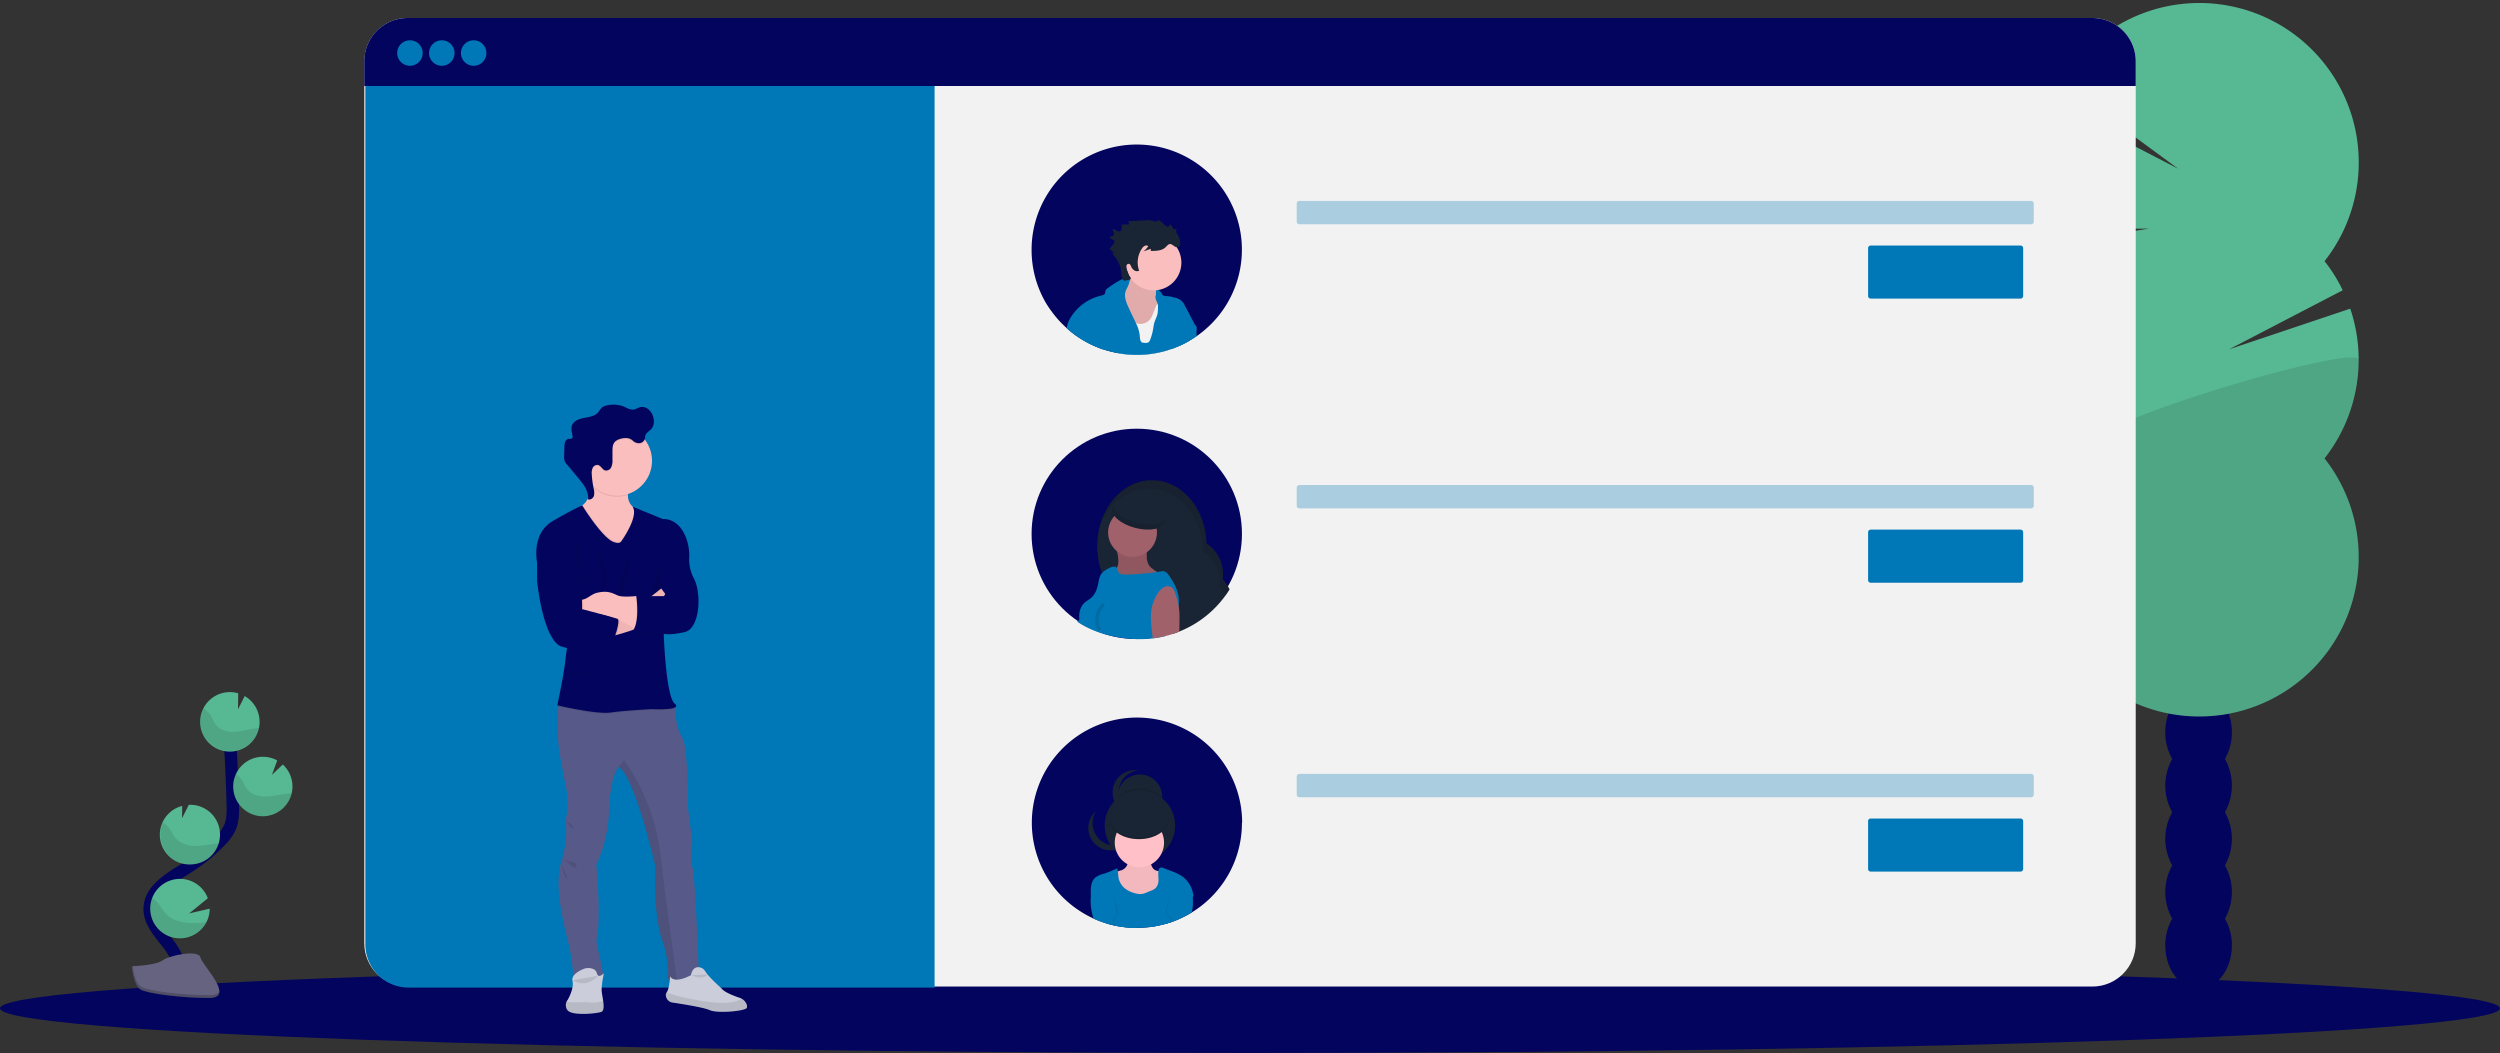 <svg xmlns="http://www.w3.org/2000/svg" width="800" height="337" fill="none" viewBox="0 0 800 337">
  <rect x="0" y="0" width="800" height="337" fill="#333333" stroke="none"/>
  <path fill="#03045E" d="M400 336.939c220.914 0 400-6.391 400-14.274 0-7.883-179.086-14.273-400-14.273S0 314.782 0 322.665s179.086 14.274 400 14.274z"/>
  <path fill="#03045E" d="M711.98 242.849a16.811 16.811 0 002.222-8.524c0-7.701-4.758-13.947-10.657-13.947-5.9 0-10.651 6.246-10.651 13.947a16.811 16.811 0 002.222 8.524 17.456 17.456 0 000 17.047 17.441 17.441 0 000 17.039 17.46 17.46 0 000 17.047 16.811 16.811 0 00-2.222 8.524c0 7.7 4.758 13.947 10.651 13.947 5.892 0 10.657-6.247 10.657-13.947a16.811 16.811 0 00-2.222-8.524 17.456 17.456 0 000-17.047 17.442 17.442 0 000-17.039 17.46 17.46 0 000-17.047z"/>
  <path fill="#03045E" d="M703.517 231.226c5.883 0 10.651-6.244 10.651-13.947 0-7.703-4.768-13.948-10.651-13.948-5.882 0-10.65 6.245-10.65 13.948s4.768 13.947 10.65 13.947z"/>
  <path fill="#03045E" d="M703.517 214.179c5.883 0 10.651-6.244 10.651-13.947 0-7.703-4.768-13.947-10.651-13.947-5.882 0-10.65 6.244-10.65 13.947 0 7.703 4.768 13.947 10.65 13.947z"/>
  <path fill="#57B894" d="M663.64 83.583a51.326 51.326 0 01-3.97-5.839l27.997-4.594-30.28.224a51.118 51.118 0 01-.972-40.435l40.618 21.07-37.458-27.534A51.021 51.021 0 01692.34 2.256a51.029 51.029 0 0161.856 41.903 51.032 51.032 0 01-10.339 39.41 50.348 50.348 0 015.818 9.312l-36.336 18.889 38.743-13.003a51.07 51.07 0 01-8.231 47.919 51.027 51.027 0 015.804 53.849 51.033 51.033 0 01-91.813 0 51.038 51.038 0 015.805-53.849 51.031 51.031 0 010-63.103h-.007z"/>
  <path fill="#000" d="M754.8 115.134a50.807 50.807 0 01-10.922 31.552 51.027 51.027 0 015.804 53.849 51.026 51.026 0 01-72.987 20.964 51.038 51.038 0 01-13.021-74.813c-6.872-8.68 91.126-37.275 91.126-31.552z" opacity=".1"/>
  <path fill="#F2F2F2" d="M669.553 5.758H130.447c-7.665 0-13.879 6.214-13.879 13.88v282.181c0 7.665 6.214 13.879 13.879 13.879h539.106c7.666 0 13.879-6.214 13.879-13.879V19.637c0-7.665-6.213-13.88-13.879-13.88z"/>
  <path fill="#0077B6" d="M116.907 21.051h182.158v294.987H130.787a13.877 13.877 0 01-13.88-13.879V21.051z"/>
  <path fill="#03045E" d="M683.432 19.637v7.878H116.568v-7.878a13.883 13.883 0 014.065-9.812 13.873 13.873 0 019.814-4.06h539.106a13.875 13.875 0 0113.879 13.872z"/>
  <path fill="#0077B6" d="M131.181 21.051a4.078 4.078 0 100-8.157 4.078 4.078 0 000 8.157zM141.376 21.051a4.078 4.078 0 10.001-8.157 4.078 4.078 0 00-.001 8.157zM151.572 21.051a4.078 4.078 0 100-8.157 4.078 4.078 0 000 8.157z"/>
  <path fill="#0077B6" d="M649.964 64.293H415.796a.843.843 0 00-.843.843v5.79c0 .466.378.844.843.844h234.168a.843.843 0 00.843-.843v-5.791a.843.843 0 00-.843-.843z" opacity=".3"/>
  <path fill="#0077B6" d="M646.566 78.567h-47.932a.843.843 0 00-.843.843v15.306c0 .466.377.843.843.843h47.932a.843.843 0 00.843-.843V79.41a.843.843 0 00-.843-.843z"/>
  <path fill="#0077B6" d="M649.964 155.209H415.796a.843.843 0 00-.843.843v5.791c0 .465.378.843.843.843h234.168a.843.843 0 00.843-.843v-5.791a.842.842 0 00-.843-.843z" opacity=".3"/>
  <path fill="#0077B6" d="M646.566 169.483h-47.932a.842.842 0 00-.843.842v15.307c0 .466.377.843.843.843h47.932a.843.843 0 00.843-.843v-15.307a.843.843 0 00-.843-.842z"/>
  <path fill="#0077B6" d="M649.964 247.647H415.796a.844.844 0 00-.843.843v5.791c0 .466.378.843.843.843h234.168a.842.842 0 00.843-.843v-5.791a.843.843 0 00-.843-.843z" opacity=".3"/>
  <path fill="#0077B6" d="M646.566 261.921h-47.932a.842.842 0 00-.843.843v15.307c0 .465.377.842.843.842h47.932a.843.843 0 00.843-.842v-15.307a.843.843 0 00-.843-.843z"/>
  <path fill="#03045E" d="M363.766 204.5c18.589 0 33.658-15.069 33.658-33.658s-15.069-33.658-33.658-33.658c-18.59 0-33.659 15.069-33.659 33.658s15.069 33.658 33.659 33.658z"/>
  <path fill="#192534" d="M393.468 188.596a.958.958 0 01-.143.224 20.868 20.868 0 01-1.189 1.76 33.533 33.533 0 01-14.783 11.521c-.585.245-1.183.469-1.788.68a11.987 11.987 0 01-1.55-1.489 11.62 11.62 0 01-2.718-5.634c-.896.172-1.807.259-2.719.258a1.764 1.764 0 01-.272 0c-7.001-.122-13.009-5.247-15.694-12.561l-.109-.313a25.412 25.412 0 01-.53-14.776c.034-.163.088-.326.136-.483 2.297-7.891 8.36-13.641 15.572-14.097h1.556c9.135.334 16.489 9.17 16.829 20.221a11.744 11.744 0 015.173 11.501 12.009 12.009 0 012.229 3.188z"/>
  <path fill="#000" d="M393.325 188.82a20.868 20.868 0 01-1.189 1.76 11.102 11.102 0 00-1.815-2.413c.078-.56.119-1.126.123-1.692a11.73 11.73 0 00-5.295-9.808c-.374-11.283-8.048-20.296-17.448-20.296-6.715 0-12.54 4.581-15.47 11.31-.075.177-.143.347-.224.531a32.59 32.59 0 00-.68 1.794 25 25 0 01.999-3.657l.095-.095c2.617-7.212 8.463-12.33 15.328-12.636h1.556c9.006.544 16.218 9.339 16.564 20.276a11.71 11.71 0 015.186 11.5 11.58 11.58 0 012.27 3.426z" opacity=".1"/>
  <path fill="#A0616A" d="M357.859 179.168a4.418 4.418 0 01-.231 2.039c-.401.931-1.36 1.768-1.094 2.719a2.08 2.08 0 001.468 1.183c2.929.992 6.117.401 9.216.537 1.033.09 2.07.126 3.107.108a4.947 4.947 0 002.881-1.005 24.703 24.703 0 01-4.533-2.848 5.118 5.118 0 01-.918-.877 5.383 5.383 0 01-.795-3.113v-3.236c-2.216 0-4.425-.034-6.641-.034-.679 0-2.875-.169-3.126.599-.123.38.353 1.502.428 1.93.114.661.194 1.328.238 1.998z"/>
  <path fill="#000" d="M357.859 179.168a4.418 4.418 0 01-.231 2.039c-.401.931-1.36 1.768-1.094 2.719a2.08 2.08 0 001.468 1.183c2.929.992 6.117.401 9.216.537 1.033.09 2.07.126 3.107.108a4.947 4.947 0 002.881-1.005 24.703 24.703 0 01-4.533-2.848 5.118 5.118 0 01-.918-.877 5.383 5.383 0 01-.795-3.113v-3.236c-2.216 0-4.425-.034-6.641-.034-.679 0-2.875-.169-3.126.599-.123.38.353 1.502.428 1.93.114.661.194 1.328.238 1.998z" opacity=".1"/>
  <path fill="#A0616A" d="M362.413 178.189a7.81 7.81 0 10-7.81-7.809 7.81 7.81 0 007.81 7.809z"/>
  <path fill="#0077B6" d="M377.223 193.034c0 .211-.04.435-.074.68a20.712 20.712 0 01-1.108 3.704 17.858 17.858 0 01-1.033 2.365c-.293.524-.68 1.006-.993 1.516l-.448.727a9.983 9.983 0 00-.728 1.536 28.871 28.871 0 01-3.989.728 33.44 33.44 0 01-3.963.238c-7.103 0-14.763-1.842-20.194-5.608 0 0 .796-.55.68-.68 0-.312-.034-.618-.034-.931a6.995 6.995 0 01.387-2.365 4.762 4.762 0 011.176-1.93c.68-.68 1.591-1.102 2.318-1.754a6.874 6.874 0 001.896-3.297c.17-.543.293-1.121.408-1.678a8.156 8.156 0 01.625-2.209c.044-.09.094-.177.15-.259.104-.174.227-.336.367-.482a7.932 7.932 0 012.393-1.604c.74-.381 1.78-.68 2.297-.048v.048c.169.388.312.788.428 1.196.415.856 1.57.965 2.508.945a79.613 79.613 0 009.91-.83l1.591-.258c1.148-.19 1.95.816 2.596 1.795 1.672 2.521 3.086 5.424 2.834 8.455z"/>
  <path stroke="#000" stroke-miterlimit="10" d="M353.373 193.564c-.727.163-1.149.897-1.489 1.563a6.044 6.044 0 00-.808 3.63c-.02.497.032.993.156 1.475.125.485.432.903.856 1.169" opacity=".1"/>
  <path fill="#192534" d="M372.873 166.932c.59-2.306-2.721-5.143-7.394-6.338-4.674-1.195-8.94-.294-9.53 2.012-.589 2.305 2.722 5.143 7.395 6.338 4.673 1.195 8.94.294 9.529-2.012z"/>
  <path fill="#000" d="M363.779 167.308c-4.153-1.061-7.225-3.399-7.477-5.547a2.191 2.191 0 00-.407.823c-.592 2.304 2.718 5.138 7.388 6.334 4.669 1.197 8.938.293 9.516-2.039.065-.257.084-.524.054-.788-1.244 1.713-5.003 2.256-9.074 1.217z" opacity=".1"/>
  <path fill="#A0616A" d="M377.427 198.573c0 1.183 0 2.359-.074 3.528-.585.245-1.183.469-1.788.68-.891.309-1.799.568-2.719.775a29.005 29.005 0 01-3.99.727c-.237-2.814-.774-5.526-.509-8.381a13.5 13.5 0 012.188-6.117 5.227 5.227 0 011.978-1.91 2.434 2.434 0 012.603.204 3.72 3.72 0 01.938 1.733 28.63 28.63 0 011.101 3.908c0 .143.048.3.068.449a26.79 26.79 0 01.204 4.404z"/>
  <path fill="#03045E" d="M397.417 263.28a33.513 33.513 0 01-4.078 16.116 25.9 25.9 0 01-.965 1.638.938.938 0 01-.143.224 21.374 21.374 0 01-1.189 1.761 33.28 33.28 0 01-9.618 8.917l-.197.136a34.902 34.902 0 01-4.969 2.467c-.38.157-.734.3-1.114.422-.191.081-.395.149-.592.217a.258.258 0 00-.068 0c-.414.15-.843.279-1.264.408l-.319.075c-.381.116-.762.211-1.142.292-1.314.337-2.649.58-3.997.728-1.306.158-2.62.237-3.935.237h-.408a30.521 30.521 0 01-5.438-.503l-.326-.054c-.333-.054-.68-.122-.999-.204l-.632-.143a20.008 20.008 0 01-1.985-.543 32.345 32.345 0 01-3.895-1.448l-.142-.061a33.296 33.296 0 01-5.295-3.011 3.673 3.673 0 01-.408-.279 33.653 33.653 0 0120.744-61.031 33.643 33.643 0 0128.134 17.156 33.647 33.647 0 014.308 16.477l-.068.006z"/>
  <path fill="#192534" d="M371.908 255.172a7.142 7.142 0 01-14.273 0v-.34a7.138 7.138 0 0114.273 0c-.007.109 0 .224 0 .34z"/>
  <path fill="#000" d="M371.908 255.172a7.142 7.142 0 01-14.273 0v-.34a11.266 11.266 0 0114.273 0c-.007.109 0 .224 0 .34z" opacity=".1"/>
  <path fill="#192534" d="M364.765 275.467c6.227 0 11.276-5.048 11.276-11.276 0-6.227-5.049-11.276-11.276-11.276-6.228 0-11.276 5.049-11.276 11.276 0 6.228 5.048 11.276 11.276 11.276z"/>
  <path fill="#192534" d="M357.934 253.595a7.141 7.141 0 016.199-7.076 7.144 7.144 0 100 14.158 7.143 7.143 0 01-6.199-7.082zM352.041 268.772a7.14 7.14 0 01-1.203-9.332c-.241.213-.468.44-.68.68a7.123 7.123 0 00-1.472 2.416 7.135 7.135 0 001.99 7.793 7.133 7.133 0 005.257 1.766 7.13 7.13 0 004.937-2.527c.208-.237.401-.487.578-.748a7.147 7.147 0 01-9.407-.048z"/>
  <path fill="#FFC1C7" d="M358.865 278.492a6.308 6.308 0 00-1.686.591c-.938.68-.904 2.039-.625 3.147.639 2.529 2.202 4.955 4.595 5.988 1.481.547 3.06.778 4.635.68 1.706 0 3.637-.231 4.697-1.577.477-.71.804-1.51.958-2.352.524-2.039 1.054-4.146.863-6.253-1.033.089-2.188.15-3.004-.503-.815-.652-.999-1.896-1.359-2.929a.772.772 0 00-.265-.422.874.874 0 00-.476-.068 19.173 19.173 0 01-3.249-.136c-.68-.088-2.325-.788-2.828-.197-.367.429-.135 1.734-.421 2.338a3.231 3.231 0 01-1.835 1.693z"/>
  <path fill="#000" d="M358.865 278.492a6.308 6.308 0 00-1.686.591c-.938.68-.904 2.039-.625 3.147.639 2.529 2.202 4.955 4.595 5.988 1.481.547 3.06.778 4.635.68 1.706 0 3.637-.231 4.697-1.577.477-.71.804-1.51.958-2.352.524-2.039 1.054-4.146.863-6.253-1.033.089-2.188.15-3.004-.503-.815-.652-.999-1.896-1.359-2.929a.772.772 0 00-.265-.422.874.874 0 00-.476-.068 19.173 19.173 0 01-3.249-.136c-.68-.088-2.325-.788-2.828-.197-.367.429-.135 1.734-.421 2.338a3.231 3.231 0 01-1.835 1.693z" opacity=".05"/>
  <path fill="#FFC1C7" d="M364.608 277.52a7.884 7.884 0 10.001-15.769 7.884 7.884 0 00-.001 15.769z"/>
  <path fill="#0077B6" d="M381.893 286.716c-.054.068-.109.15-.17.218l-.333.435a25.574 25.574 0 00-4.031 6.695c-.367.163-.747.319-1.128.475-.381.157-.734.3-1.115.422-.19.081-.394.149-.591.217a.258.258 0 00-.068 0c-.415.15-.843.279-1.264.408l-.32.075c-.38.116-.761.211-1.141.292-1.314.337-2.649.58-3.997.728-1.306.158-2.62.237-3.936.237h-.407a30.521 30.521 0 01-5.438-.503l-.326-.054c-.333-.054-.68-.122-.999-.204l-.632-.143a19.739 19.739 0 01-1.985-.543 5.98 5.98 0 011.461-3.059c-1.529-1.828-4.044-2.549-5.668-4.275a5.35 5.35 0 01-.395-.517 2.148 2.148 0 01-.21-.414 1.159 1.159 0 01-.089-.361 3.186 3.186 0 01-.061-.761c-.041-1.93.048-4.132 1.543-5.342a7.015 7.015 0 012.433-1.088 29.778 29.778 0 004.418-1.781 3.5 3.5 0 01.259.952c.136.788.122 1.618.305 2.399a5.795 5.795 0 002.42 3.399 9.257 9.257 0 003.983 1.448c1.4.203 2.515-.524 3.834-1.02a4.447 4.447 0 001.583-.897 3.65 3.65 0 00.891-2.481c0-.897-.102-1.794-.048-2.719.001-.094.013-.187.034-.279a1.134 1.134 0 01.775-1.067c.255-.021.51.026.741.136l2.542.972c1.101.381 2.162.871 3.167 1.462a8.78 8.78 0 013.963 6.538z"/>
  <path fill="#000" d="M357.92 296.422l-.326-.054a11.85 11.85 0 01-.999-.204l-.632-.143a19.744 19.744 0 01-1.985-.544 32.17 32.17 0 01-3.895-1.447 16.834 16.834 0 01-.679-6.403c.082-.926.274-1.838.571-2.719 1.427 1.36 3.86.592 5.478 1.679.438.31.797.72 1.047 1.196.452.871.76 1.81.91 2.78.102.53.198 1.067.279 1.604v.51c.054.381.102.775.122 1.162.109.877.109 1.72.109 2.583z" opacity=".1"/>
  <path fill="#0077B6" d="M357.594 296.368a11.85 11.85 0 01-.999-.204l-.632-.143a19.744 19.744 0 01-1.985-.544 32.17 32.17 0 01-3.895-1.447l-.142-.061a17.331 17.331 0 01-.864-7.117 12.68 12.68 0 01.558-2.555c1.427 1.359 3.86.604 5.478 1.692a3.815 3.815 0 011.359 1.794c.265.698.463 1.42.592 2.155.149.795.292 1.59.387 2.399.022.112.033.226.034.34V293.214c.129 1.04.122 2.1.109 3.154z"/>
  <path fill="#000" d="M381.2 292.072a34.827 34.827 0 01-4.969 2.467c-.381.157-.734.3-1.115.422-.19.081-.394.149-.591.217a.258.258 0 00-.068 0c-.415.15-.843.279-1.264.408l-.32.075c0-.605 0-1.23.068-1.842.048-.483.102-.965.17-1.448 0-.088 0-.176.034-.265a.69.69 0 000-.17c.082-.462.17-.931.259-1.393a8.532 8.532 0 01.91-2.78 3.398 3.398 0 011.054-1.169c1.618-1.088 4.078-.347 5.437-1.679.268.79.452 1.605.551 2.433a15.89 15.89 0 01-.156 4.724z" opacity=".1"/>
  <path fill="#0077B6" d="M381.397 291.936l-.197.136a34.827 34.827 0 01-4.969 2.467c-.381.157-.734.3-1.115.422-.19.081-.394.149-.591.217a.258.258 0 00-.068 0c-.415.15-.843.279-1.264.408 0-.802 0-1.597.068-2.392 0-.204 0-.415.054-.619v-.278-.211c.102-.734.224-1.448.374-2.168.129-.736.327-1.457.591-2.155a3.824 3.824 0 011.36-1.794c1.617-1.088 4.078-.347 5.437-1.693.292.854.484 1.739.571 2.637a15.928 15.928 0 01-.251 5.023z"/>
  <path fill="#192534" d="M364.452 268.528c5.225 0 9.461-2.824 9.461-6.308s-4.236-6.307-9.461-6.307c-5.225 0-9.461 2.823-9.461 6.307 0 3.484 4.236 6.308 9.461 6.308z"/>
  <path fill="#000" d="M356.588 295.212v.898a.163.163 0 000 .054l-.632-.143a1.968 1.968 0 010-.36 4.383 4.383 0 011.516-3.324 1.01 1.01 0 01.21-.17 4.016 4.016 0 011.224-.679c.408-.158.84-.241 1.277-.245a.749.749 0 01.177 0c.109-.007.218-.007.326 0h-.224a4.337 4.337 0 00-2.719 1.359 1.486 1.486 0 00-.21.245 4.35 4.35 0 00-.945 2.365z" opacity=".05"/>
  <path fill="#0077B6" d="M363.507 295.661c-.001.426-.051.85-.149 1.264a30.614 30.614 0 01-5.438-.503l-.326-.054a12.26 12.26 0 01-.999-.204v-.054-.449-.449c.057-.912.368-1.79.897-2.535.06-.093.131-.18.211-.258a3.12 3.12 0 011.189-.911c.357-.17.747-.258 1.142-.258a.443.443 0 01.136 0c.093-.007.186-.007.279 0 1.719.292 3.058 2.154 3.058 4.411z"/>
  <path fill="#000" d="M375.116 294.961c-.19.081-.394.149-.591.217a4.291 4.291 0 00-1.21-2.582l-.204-.204a4.466 4.466 0 00-2.433-1.108h-.224a2.32 2.32 0 01.312 0 .809.809 0 01.184 0c.439.01.873.093 1.284.244.328.113.64.263.932.449a.808.808 0 01.204.15 4.32 4.32 0 011.746 2.834z" opacity=".05"/>
  <path fill="#0077B6" d="M374.525 295.178a.258.258 0 00-.068 0c-.415.15-.843.279-1.264.408l-.32.075c-.38.116-.761.211-1.142.292-1.313.337-2.648.58-3.996.728a5.195 5.195 0 01-.102-1.04c0-2.257 1.359-4.119 3.065-4.378.091-.007.182-.007.272 0a.464.464 0 01.129 0c.4-.001.795.087 1.156.259.338.15.646.359.911.618.074.056.143.12.204.19a4.885 4.885 0 011.155 2.848z"/>
  <path fill="#000" d="M364.452 267.902c-5.071 0-9.21-2.651-9.455-5.988v.313c0 3.487 4.242 6.307 9.469 6.307 5.226 0 9.461-2.82 9.461-6.307v-.313c-.272 3.337-4.411 5.988-9.475 5.988z" opacity=".1"/>
  <path fill="#03045E" d="M330.107 79.933a33.58 33.58 0 004.078 16.109c.306.55.619 1.1.965 1.638.04.08.09.156.15.224.374.601.78 1.182 1.217 1.74a32.213 32.213 0 004.853 5.363c.336.322.69.626 1.06.911 1.164.973 2.4 1.856 3.697 2.644l.204.136a36.692 36.692 0 003.834 1.998l1.135.469c.374.156.727.306 1.115.428.19.075.387.143.591.211h.095c.412.149.834.285 1.264.408l.313.074c.381.116.768.218 1.149.293.516.136 1.026.251 1.556.346.795.157 1.618.292 2.433.388 1.306.156 2.621.233 3.936.231h.401a31.278 31.278 0 005.437-.51c.11-.011.219-.029.327-.054.333-.055.679-.123.999-.204.217-.041.415-.089.632-.143.68-.15 1.359-.326 1.985-.537.401-.129.795-.251 1.189-.387a30.725 30.725 0 002.352-.918c.119-.039.235-.087.347-.143l.149-.068a30.95 30.95 0 002.936-1.515 31.623 31.623 0 002.359-1.496h.047a2.78 2.78 0 00.354-.244 33.654 33.654 0 00-4.093-57.335 33.652 33.652 0 00-49.066 29.943z"/>
  <path fill="#0077B6" d="M371.235 93.269c.497.436.842 1.02.986 1.665-.979.258-1.978-.225-2.889-.68a36.859 36.859 0 00-8.883-2.862 1.36 1.36 0 01-.68-.258 1.158 1.158 0 01.041-1.427c.34-.354.978-.306 1.441-.326a13.128 13.128 0 019.984 3.86v.028z"/>
  <path fill="#FBBEBE" d="M361.291 90.563a4.069 4.069 0 01-2.249 2.263c-.551.198-1.142.232-1.7.388a1.884 1.884 0 00-1.318 1.04 2.227 2.227 0 00-.102.734c-.089 2.345-.157 4.758.781 6.933.809 1.862 2.291 3.33 3.759 4.724 1.713 1.638 3.528 3.296 5.784 4.03 1.319.429 2.875.476 3.97-.373a5.94 5.94 0 001.108-1.285c.763-1 1.402-2.088 1.903-3.242.931-2.393.618-5.071.292-7.62a.611.611 0 00-.163-.407.64.64 0 00-.476-.082 2.8 2.8 0 01-2.834-1.631 4.221 4.221 0 01-.156-1.495l.047-2.91a2.453 2.453 0 00-.109-.924 2.323 2.323 0 00-1.216-1.053 30.113 30.113 0 00-4.948-1.951c-.748-.218-1.319-.585-1.652.217-.333.802-.333 1.802-.721 2.644z"/>
  <path fill="#000" d="M361.291 90.563a4.069 4.069 0 01-2.249 2.263c-.551.198-1.142.232-1.7.388a1.884 1.884 0 00-1.318 1.04 2.227 2.227 0 00-.102.734c-.089 2.345-.157 4.758.781 6.933.809 1.862 2.291 3.33 3.759 4.724 1.713 1.638 3.528 3.296 5.784 4.03 1.319.429 2.875.476 3.97-.373a5.94 5.94 0 001.108-1.285c.763-1 1.402-2.088 1.903-3.242.931-2.393.618-5.071.292-7.62a.611.611 0 00-.163-.407.64.64 0 00-.476-.082 2.8 2.8 0 01-2.834-1.631 4.221 4.221 0 01-.156-1.495l.047-2.91a2.453 2.453 0 00-.109-.924 2.323 2.323 0 00-1.216-1.053 30.113 30.113 0 00-4.948-1.951c-.748-.218-1.319-.585-1.652.217-.333.802-.333 1.802-.721 2.644z" opacity=".1"/>
  <path fill="#FBBEBE" d="M369.162 92.922a8.877 8.877 0 008.877-8.877 8.877 8.877 0 10-8.877 8.877z"/>
  <path fill="#F2F2F2" d="M357.37 112.966a32.552 32.552 0 006.368.619h.401a31.387 31.387 0 005.438-.51c.11-.011.219-.029.326-.055.333-.054.68-.122.999-.204.218-.04.415-.088.632-.142.68-.15 1.36-.327 1.985-.537.401-.129.795-.252 1.19-.388.795-.278 1.59-.577 2.351-.917a16.792 16.792 0 01-.482-1.842 20.308 20.308 0 01-.258-4.024c0-1.081.047-2.155 0-3.229a7.963 7.963 0 00-.374-2.569 3.283 3.283 0 00-1.659-1.923c-1.013-.449-2.535-.68-3.534-.177a2.362 2.362 0 00-.326.21 1.693 1.693 0 00-.49.68c-.326.816-.68 1.638-.992 2.454a7.865 7.865 0 01-.795 1.618 4.015 4.015 0 01-4.398 1.447 2.528 2.528 0 01-.292-.115c-1.36-.551-2.604-1.74-4.024-1.421a2.683 2.683 0 00-1.822 1.659 6.887 6.887 0 00-.489 2.229 29.705 29.705 0 00.245 7.137z"/>
  <path fill="#0077B6" d="M341.37 105.027c.336.323.69.627 1.06.911 1.164.973 2.4 1.857 3.697 2.644l.204.136a36.692 36.692 0 003.834 1.998l1.135.469c.374.157.727.306 1.115.428.19.075.387.143.591.211h.095c.412.15.834.286 1.264.408l.313.075c.381.115.768.217 1.149.292.516.136 1.026.251 1.556.347a31.93 31.93 0 002.433.387c1.306.156 2.621.233 3.936.231h.401a31.278 31.278 0 005.437-.51c.11-.011.219-.029.327-.054.333-.054.679-.122.999-.204.217-.041.414-.088.632-.143.68-.149 1.359-.326 1.985-.537.401-.129.795-.251 1.189-.387a30.725 30.725 0 002.352-.918c.119-.039.235-.087.347-.142l.149-.068a30.959 30.959 0 002.936-1.516 50.877 50.877 0 001.7-5.438.65.65 0 010-.108c-1.061-1.883-1.999-3.84-3.052-5.723a4.372 4.372 0 00-3.501-2.638 8.557 8.557 0 00-2.277-.421 8.584 8.584 0 01-1.305-.224c-.883-.197-1.862-.388-2.188 0a.114.114 0 00-.048.088c-.122.457-.066.943.156 1.36.15.428.347.876.449 1.243.061.175.095.359.102.544.024.796-.003 1.593-.082 2.386-.19 1.155-.829 2.175-1.128 3.296-.136.53-.204 1.081-.292 1.618a17.41 17.41 0 01-.945 3.548 2.429 2.429 0 01-.347.68c-.557.679-1.481.421-2.358.292-.639-.544-.605-1.509-.68-2.325a12.206 12.206 0 00-1.237-3.928l-.231-.49c-.68-1.407-1.359-2.807-1.998-4.22-.823-1.754-1.672-3.76-.993-5.574.198-.544.517-1.026.735-1.55a2.278 2.278 0 00.19-.856 1.358 1.358 0 00-.313-1.054.535.535 0 00-.136-.142.21.21 0 00-.081-.055 1.62 1.62 0 00-1.482-.068 6.262 6.262 0 00-.782.347 37.5 37.5 0 00-3.854 2.494 1.935 1.935 0 00-.802.932 6.66 6.66 0 01-.129.768c-.19.482-.768.625-1.264.734a15.474 15.474 0 00-9.869 7.252 7.96 7.96 0 00-.843 1.869 7.73 7.73 0 00-.251 1.305z"/>
  <path fill="#192534" d="M373.071 79.036c-1.204 1.23-3.127 1.278-4.847 1.25l.055-.68-2.413.864a6.384 6.384 0 001.583-1.7 1.077 1.077 0 00-1.175-.074c-.362.21-.664.51-.877.87a7.916 7.916 0 00-.877 7.055 1.564 1.564 0 01-1.557-.102 2.722 2.722 0 01-.999-1.264c-.142-.326-.292-.68-.632-.809a.681.681 0 00-.761.34c-.143.264-.2.565-.163.863.047.68.557 1.36.68 2.04.122.679 1.128 1.223.598 1.678a7.762 7.762 0 01-1.931.455.834.834 0 01-.557-.55c-.537-1.183-.347-2.563-.68-3.82a9.397 9.397 0 00-1.4-2.78 3.911 3.911 0 00-.53-.714 1.796 1.796 0 01-.517-.591c-.088-.245.082-.605.34-.557a10.584 10.584 0 00-1.359-1.115c.476-.598.938-1.21 1.359-1.822.157-.217.32-.482.204-.72a.72.72 0 00-.272-.265l-1.203-.816c0-.57 1.135-.36 1.312-.897a.733.733 0 000-.435l-.421-1.536 1.604.727c.185.107.398.157.611.143.422-.061.626-.558.68-.986-.043-.428.012-.86.163-1.264h2.175a1.415 1.415 0 00-.265-1.026l5.356-.3a7.477 7.477 0 012.719.191c.283.133.591.203.904.204.306 0 .618-.32.53-.619a9.732 9.732 0 012.182 1.68c.171.207.381.38.618.509a.682.682 0 00.755-.088c.149-.157.217-.435.435-.449.217-.014.245.109.326.21.307.394.556.829.741 1.292a4.62 4.62 0 001.121-.299 1.212 1.212 0 00-.203 1.36c.176.455.503.842.72 1.277.214.47.359.97.428 1.482.109.639.109 1.448-.455 1.76a1.522 1.522 0 01-1.563-.353c-1.299-.924-1.537-.653-2.542.38z"/>
  <path fill="#0077B6" d="M342.43 105.938c1.164.973 2.4 1.857 3.697 2.644l.204.136a36.692 36.692 0 003.834 1.998l1.135.469c.374.157.727.306 1.115.428.19.075.387.143.591.211-.238-.68-.394-1.359-.605-2.039a11.517 11.517 0 00-2.916-4.799c-1.169-1.169-3.031-2.875-4.758-1.842a5.45 5.45 0 00-1.359 1.312 6.068 6.068 0 00-.843 1.244c-.034.061-.061.143-.095.238zM374.749 111.743a30.564 30.564 0 002.352-.918c.119-.039.235-.087.347-.143l.149-.068a30.95 30.95 0 002.936-1.515 31.623 31.623 0 002.359-1.496h.048a13.96 13.96 0 010-2.277 1.795 1.795 0 00-.048-.761 1.786 1.786 0 00-.381-.523c-.1-.1-.193-.207-.278-.32-.768-.863-1.394-1.794-2.719-1.658-1.325.136-2.467 1.278-3.025 2.549a2.253 2.253 0 00-.149.38 26.496 26.496 0 00-.884 3.609c-.176.755-.401 1.482-.564 2.237-.041.278-.102.591-.143.904z"/>
  <path fill="url(#paint0_linear)" d="M221.533 312.001l-.299.163.299-.163z"/>
  <path fill="#575A89" d="M179.779 275.291c-2.624 7.558.442 19.826 1.862 25.298a76.09 76.09 0 011.863 12.044 25.37 25.37 0 009.638-.218l-2.297-11.276c1.638-6.681 0-24.53 0-24.53s3.717-6.899 4.078-17.414c.319-10.345 2.868-13.689 2.95-13.797 5.254 2.718 11.935 32.088 11.935 32.088-.551 7.116.109 18.066 2.297 23.98a29.735 29.735 0 011.645 11.718 3.608 3.608 0 002.977.57c3.127-.502 6.879-3.201 6.879-3.201s-1.203-31.946-2.08-33.176c-.877-1.23 0-8.102 0-8.102l-1.427-11.174s.217-18.943-1.863-22.226c-1.794-2.841-2.209-7.823-2.29-9.135v-.319l-3.168-3.8s-30.661-2.297-32.965 0c-.564.564-.911 1.849-1.121 3.467-.633 4.968.095 13.07.095 13.07s.917 6.022 2.236 12.153a26.704 26.704 0 010 11.174 33.418 33.418 0 01-1.244 12.806z"/>
  <path fill="#CBCEDA" d="M181.669 323.311c1.359 1.808 9.42 1.04 10.786.476.836-.34.775-1.917.551-3.535-.143-1.033-.353-2.086-.442-2.854-.217-1.971.68-5.968.68-5.968s-1.808 1.917-2.243 0a2.09 2.09 0 00-1.563-1.482 4.084 4.084 0 00-2.842.177c-1.427.612-3.799 1.93-3.398 3.711.598 2.515-1.536 6.117-1.536 6.117a2.72 2.72 0 000 3.399l.007-.041z"/>
  <path fill="#000" d="M181.669 323.311c1.359 1.808 9.42 1.04 10.786.476.836-.34.775-1.917.551-3.535-.863.401-2.338.741-4.758.51a14.523 14.523 0 00-1.72-.054 39.293 39.293 0 01-5.226-.102 2.612 2.612 0 00.367 2.705zM209.76 277.486c-.55 7.116.109 18.066 2.298 23.98a29.75 29.75 0 011.645 11.717 3.604 3.604 0 002.977.571c-.68-4.615-3.474-24.516-5.282-40.237a65.858 65.858 0 00-11.656-30.226l-1.917 2.107c5.254 2.739 11.935 32.088 11.935 32.088z" opacity=".1"/>
  <path fill="#FBBEBE" d="M184.958 162.393l1.36 6.573 6.552 11.004 8.075-3.446s10.977-11.5 4.078-13.145a5.964 5.964 0 01-2.291-1.02 4.75 4.75 0 01-1.787-3.962c.053-1.63.435-3.232 1.121-4.711l-14.131-4.424c.579 1.857.919 3.78 1.013 5.723.109 3.847-1.325 5.743-2.494 6.647-.443.35-.952.609-1.496.761z"/>
  <path fill="#000" d="M187.935 149.262c.578 1.857.919 3.78 1.013 5.723.255.308.53.598.823.87a11.114 11.114 0 007.68 3.092 10.947 10.947 0 003.453-.55c.053-1.63.435-3.232 1.122-4.711l-14.091-4.424z" opacity=".1"/>
  <path fill="#FBBEBE" d="M186.291 147.447a11.172 11.172 0 0022.134 2.181 11.176 11.176 0 00-10.974-13.348 11.1 11.1 0 00-7.908 3.257 11.105 11.105 0 00-3.252 7.91z"/>
  <path fill="#000" d="M184.958 162.393l1.36 6.573 6.552 11.004 8.075-3.446s10.977-11.5 4.078-13.145a5.964 5.964 0 01-2.291-1.02c1.244 3.399-3.894 10.549-3.894 10.549-.598.877-1.971.326-1.971.326-3.317-.503-9.414-10.025-10.407-11.609a4.242 4.242 0 01-1.502.768zM178.63 226.067c1.944.442 12.704 2.828 16.782 2.23 4.493-.68 13.22-1.095 13.22-1.095s5.56.299 7.266-.482v-.32l-3.167-3.799s-30.661-2.298-32.966 0c-.577.584-.924 1.869-1.135 3.466z" opacity=".1"/>
  <path fill="#03045E" d="M198.811 173.234s5.777-7.999 3.595-11.119l9.761 4.003s5.872-.714 7.993 8.054c.339 1.459.463 2.959.367 4.452a13.236 13.236 0 001.604 6.655c2.413 4.819 1.862 15.877-3.066 16.992-4.927 1.115-6.681.544-6.681.544s.68 20.037 3.507 22.341c2.828 2.304-7.259 1.754-7.259 1.754s-8.727.435-13.22 1.094c-4.493.66-17.081-2.304-17.081-2.304s1.863-8.428 2.515-13.798c.653-5.369 2.196-16.788 2.196-16.788l-11.175-15.13s-1.971-9.142 4.928-13.193 9.516-5.05 9.516-5.05 6.933 11.29 10.549 11.84c-.021-.013 1.352.537 1.951-.347z"/>
  <path fill="#000" d="M211.623 176.409s.109 3.616-.551 5.043c-.659 1.427-3.065 9.305-3.065 9.305h5.471s-2.956-3.174-2.718-4.71c.237-1.536.863-9.638.863-9.638z" opacity=".1"/>
  <path fill="#FBBEBE" d="M195.412 203.678s12.092-2.957 13.22-5.478c1.128-2.522 4.235-8.157 4.235-8.157l-1.278-1.719-5.88 4.615s-7.007 5.587-10.297 6.117c-3.29.53 0 4.622 0 4.622z"/>
  <path fill="#000" d="M195.412 203.678s12.092-2.957 13.22-5.478c1.128-2.522 4.235-8.157 4.235-8.157l-1.278-1.719-5.88 4.615s-7.007 5.587-10.297 6.117c-3.29.53 0 4.622 0 4.622z" opacity=".05"/>
  <path fill="#FBBEBE" d="M184.958 189.445v6.559h1.054a30.67 30.67 0 0114.885 3.854l1.978 1.094.53.299 3.399-7.646-3.174-2.848h-.164c-.781.075-4.139.36-5.559-.122-1.421-.483-3.032-1.917-7.022-.898-1.957.503-3.636 2.719-5.539 2.04l-.388-2.332z"/>
  <path fill="#000" d="M174.389 177.51l-2.188 2.46v5.995s1.862 18.834 7.775 20.914c5.914 2.08 16.469-1.203 16.469-1.203s2.719-7.225 1.448-7.667c-1.271-.441-11.269-3.079-11.269-3.079s.136-11.045-2.039-14.328c0 0 1.427-10.297-3.501-10.514-4.928-.218-6.695 7.422-6.695 7.422z" opacity=".1"/>
  <path fill="#03045E" d="M174.063 177.51l-2.196 2.46v5.995s1.863 18.834 7.776 20.914c5.913 2.08 16.449-1.203 16.449-1.203s2.719-7.225 1.454-7.667c-1.264-.441-11.276-3.079-11.276-3.079s.143-11.045-2.039-14.328c0 0 1.421-10.297-3.507-10.514-4.928-.218-6.661 7.422-6.661 7.422z"/>
  <path fill="#000" d="M189.356 152.191a4.333 4.333 0 01.251-2.127 1.65 1.65 0 011.727-1.006c.938.217 1.359 1.441 2.263 1.733a1.786 1.786 0 001.985-1.026 5.156 5.156 0 00.381-2.386v-2.719c0-.89.034-2.073.645-2.855.768-.972 2.563-1.4 3.759-1.359a3.148 3.148 0 012.141.863 2.788 2.788 0 002.257.802 1.958 1.958 0 001.577-1.359.05.05 0 010-.034 11.164 11.164 0 00-7.82-4.364 11.16 11.16 0 00-8.511 2.783 11.165 11.165 0 00-.281 16.405 28.79 28.79 0 01-.374-3.351z" opacity=".1"/>
  <path fill="#03045E" d="M204.778 141.785a1.975 1.975 0 001.577-1.359c.089-.354.068-.734.17-1.081.258-.863 1.176-1.312 1.788-1.964 1.237-1.312 1.155-3.467.278-5.037-.679-1.271-2.039-2.338-3.5-2.093-.884.156-1.652.788-2.549.842a5.32 5.32 0 01-2.44-.788 9.197 9.197 0 00-6.056-.537 3.466 3.466 0 00-1.665.843 13.53 13.53 0 00-.884 1.244c-1.026 1.305-2.855 1.556-4.479 1.848-1.625.293-3.467.938-4.004 2.509-.353 1.033 0 2.161.191 3.242a.933.933 0 01-.041.679c-.251.422-.89.245-1.359.347-.918.19-1.156 1.359-1.19 2.325-.041 1.08-.068 2.161-.088 3.242a3.174 3.174 0 001.026 2.719l3.616 4.343c1.604 1.93 3.303 4.173 2.984 6.661.754.34 1.658-.32 1.91-1.115a4.926 4.926 0 00-.122-2.467 29.897 29.897 0 01-.571-4.276 4.321 4.321 0 01.251-2.127 1.644 1.644 0 011.733-1.006c.938.218 1.36 1.434 2.264 1.733a1.792 1.792 0 001.984-1.026 5.143 5.143 0 00.381-2.386v-2.719c0-.992.034-2.039.646-2.854.768-.972 2.562-1.394 3.758-1.36a3.216 3.216 0 012.141.864 2.773 2.773 0 002.25.754z"/>
  <path fill="#000" d="M202.257 176.137l-3.399 14.09s-2.732-.021 3.399-14.09zM190.539 173.785s4.492 7.354 2.718 14.953l-.836.061s1.516-3.514-1.882-15.014zM187.691 215.396s-5.513-1.822-5.914 2.406c0 0 1.04-2.902 5.914-2.406zM203.63 191.083s1.094 7.667-.877 10.733a23.933 23.933 0 009.651 1.311l.68-12.044h-9.454z" opacity=".1"/>
  <path fill="#000" d="M202.889 200.952l.53.299 3.398-7.646-3.174-2.848h-.17c.041.367.925 6.953-.584 10.195z" opacity=".1"/>
  <path fill="#03045E" d="M203.63 190.757s1.094 7.667-.877 10.732a24.076 24.076 0 009.651 1.312l3.834-12.044H203.63z"/>
  <path fill="#CBCEDA" d="M213.084 318.648a2.472 2.472 0 002.128 2.169c2.97.448 10.134 1.576 11.942 2.44 2.304 1.094 11.391.326 11.826-.768a1.715 1.715 0 00-.156-1.312 3.482 3.482 0 00-1.468-1.584 4.394 4.394 0 00-.68-.292c-1.713-.571-4.941-1.781-5.818-3.052 0 0-4.03-3.528-5.179-5.438a2.637 2.637 0 00-2.107-1.311c-.959-.041-2.039.441-2.461 2.542 0 0-5.254 2.997-6.674.367 0 0-.225 4.037-1.095 5.145-.227.316-.32.71-.258 1.094z"/>
  <path fill="#000" d="M213.084 318.648a2.472 2.472 0 002.128 2.169c2.97.448 10.134 1.576 11.942 2.44 2.304 1.094 11.391.326 11.826-.768a1.715 1.715 0 00-.156-1.312 3.482 3.482 0 00-1.468-1.584c-1.482.986-4.758 1.951-12.003.816-6.906-1.074-10.325-2.135-11.99-2.848a1.472 1.472 0 00-.279 1.087z" opacity=".1"/>
  <g opacity=".1">
    <path fill="#000" d="M183.218 139.583v-.048a10.495 10.495 0 01-.333-2.487c.053.678.151 1.353.293 2.018.05.168.064.344.04.517zM189.607 149.833a3.314 3.314 0 00-.271 1.257 3.782 3.782 0 01.271-1.747 1.658 1.658 0 011.734-1.006c.938.218 1.359 1.441 2.263 1.734.398.079.812.021 1.173-.165.36-.187.647-.491.812-.862a5.14 5.14 0 00.38-2.386v-2.718c0-.891.034-2.073.646-2.855.768-.972 2.563-1.4 3.759-1.359a3.145 3.145 0 012.141.863 2.788 2.788 0 002.256.802 1.949 1.949 0 001.577-1.36c.089-.353.068-.734.17-1.08.259-.864 1.176-1.312 1.788-1.965a3.53 3.53 0 00.924-2.311 3.702 3.702 0 01-.924 2.808c-.612.679-1.529 1.101-1.788 1.957-.102.354-.081.727-.17 1.081a1.956 1.956 0 01-1.577 1.359 2.767 2.767 0 01-2.256-.809 3.189 3.189 0 00-2.141-.863c-1.196-.041-2.991.388-3.759 1.36-.612.781-.639 1.862-.646 2.854-.006.993 0 1.829 0 2.719a5.125 5.125 0 01-.38 2.379 1.772 1.772 0 01-1.985 1.026c-.917-.292-1.325-1.509-2.263-1.726a1.636 1.636 0 00-1.734 1.013zM180.608 146.822c.202.562.519 1.076.932 1.508l3.615 4.344c1.523 1.828 3.134 3.942 3.012 6.28-.109-2.141-1.598-4.078-3.012-5.791l-3.615-4.343a3.167 3.167 0 01-1.027-2.719c0 .243.032.486.095.721zM190.049 158.22c.06-.192.097-.391.109-.591.029.364-.008.73-.109 1.08-.251.796-1.148 1.455-1.91 1.108.022-.157.033-.316.034-.475a1.556 1.556 0 001.876-1.122z" opacity=".1"/>
  </g>
  <path fill="#000" d="M226.433 311.811s-1.142 2.039-5.288.237l5.288-.237zM191.368 312.293s-3.575 4.214-8.082 1.36l8.082-1.36zM180.962 262.485s2.521 1.577 2.61 2.481c.088.904-1.305-.68-1.305-.68l-1.305-1.801zM179.963 274.59a5.25 5.25 0 003.113 1.217c1.889.082 1.733 2.542.496 1.808a30.852 30.852 0 01-3.609-3.025zM179.48 276.167s1.217 5.961 2.202 4.813l-2.202-4.813z" opacity=".1"/>
  <path stroke="#03045E" stroke-miterlimit="10" stroke-width="4" d="M56.612 313.496c2.039-3.745-.279-8.333-2.916-11.67-2.637-3.337-5.852-6.797-5.784-11.072.102-6.118 6.593-9.734 11.779-12.976a57.092 57.092 0 0010.576-8.503 15.62 15.62 0 003.249-4.35c1.074-2.392 1.04-5.111.972-7.728a559.85 559.85 0 00-1.292-26.161"/>
  <path fill="#57B894" d="M83.059 230.56a9.515 9.515 0 00-4.758-7.817l-2.135 4.221.062-5.111a9.521 9.521 0 00-10.551 3.803 9.517 9.517 0 005.3 14.489 9.51 9.51 0 0010.514-3.901 9.516 9.516 0 001.574-5.684h-.006zM66.046 295.124a9.517 9.517 0 11.462-7.681l-5.96 4.847 6.558-1.516a9.514 9.514 0 01-1.06 4.35zM61.336 276.602a9.515 9.515 0 01-3.025-18.712l-.054 3.929 2.161-4.275a9.514 9.514 0 019.971 9.08 9.407 9.407 0 01-.408 3.256 9.518 9.518 0 01-8.645 6.722zM84.493 261.194a9.527 9.527 0 01-7.706-3.465 9.52 9.52 0 01.022-12.114 9.52 9.52 0 017.718-3.438 9.513 9.513 0 014.18 1.161l-1.686 4.622 3.473-3.33a9.514 9.514 0 013.08 6.586 9.376 9.376 0 01-.238 2.63 9.552 9.552 0 01-8.843 7.348z"/>
  <path fill="#000" d="M81.774 233.102c-2.202.238-4.343.924-6.552 1.06-2.21.136-4.636-.394-6.036-2.107-.748-.924-1.128-2.1-1.76-3.106a6.793 6.793 0 00-2.407-2.263 9.514 9.514 0 009.323 13.593 9.514 9.514 0 008.513-7.259c-.358.014-.719.041-1.081.082zM84.493 261.194a9.52 9.52 0 01-9.973-8.818 9.514 9.514 0 01.899-4.776 7.049 7.049 0 011.916 1.917c.68 1.026 1.095 2.215 1.89 3.153 1.489 1.747 4.024 2.318 6.328 2.216 2.304-.102 4.527-.761 6.797-.972.32 0 .639-.047.965-.054a9.546 9.546 0 01-8.822 7.334zM61.336 276.602a9.51 9.51 0 01-8.351-4.143 9.517 9.517 0 01-.805-9.287 7.717 7.717 0 012.04 1.937c.74 1.046 1.202 2.25 2.072 3.215 1.611 1.794 4.316 2.426 6.75 2.365 2.433-.061 4.642-.625 6.987-.809a9.516 9.516 0 01-8.693 6.722zM66.046 295.124a9.526 9.526 0 01-12.588 4.805 9.528 9.528 0 01-4.805-12.587 9.218 9.218 0 012.093 1.869c.91 1.101 1.509 2.358 2.556 3.398 1.95 1.917 5.097 2.719 7.904 2.78a40.755 40.755 0 004.84-.265z" opacity=".1"/>
  <path fill="#656380" d="M42.223 309.187s7.53-.197 9.774-1.849c2.243-1.652 11.554-3.541 12.139-.951.585 2.589 11.317 12.914 2.814 12.955-8.503.04-19.745-1.36-22.015-2.719-2.27-1.36-2.712-7.436-2.712-7.436z"/>
  <path fill="#000" d="M67.133 318.438c-8.502.074-19.751-1.319-22.015-2.719-1.726-1.054-2.413-4.826-2.644-6.559h-.251s.475 6.069 2.718 7.476 13.52 2.773 22.016 2.719c2.453 0 3.303-.89 3.256-2.182-.32.768-1.224 1.251-3.08 1.265z" opacity=".2"/>
  <defs>
    <linearGradient id="paint0_linear" x1="221.383" x2="221.383" y1="312.164" y2="312.001" gradientUnits="userSpaceOnUse">
      <stop stop-color="gray" stop-opacity=".25"/>
      <stop offset=".54" stop-color="gray" stop-opacity=".12"/>
      <stop offset="1" stop-color="gray" stop-opacity=".1"/>
    </linearGradient>
  </defs>
</svg>
